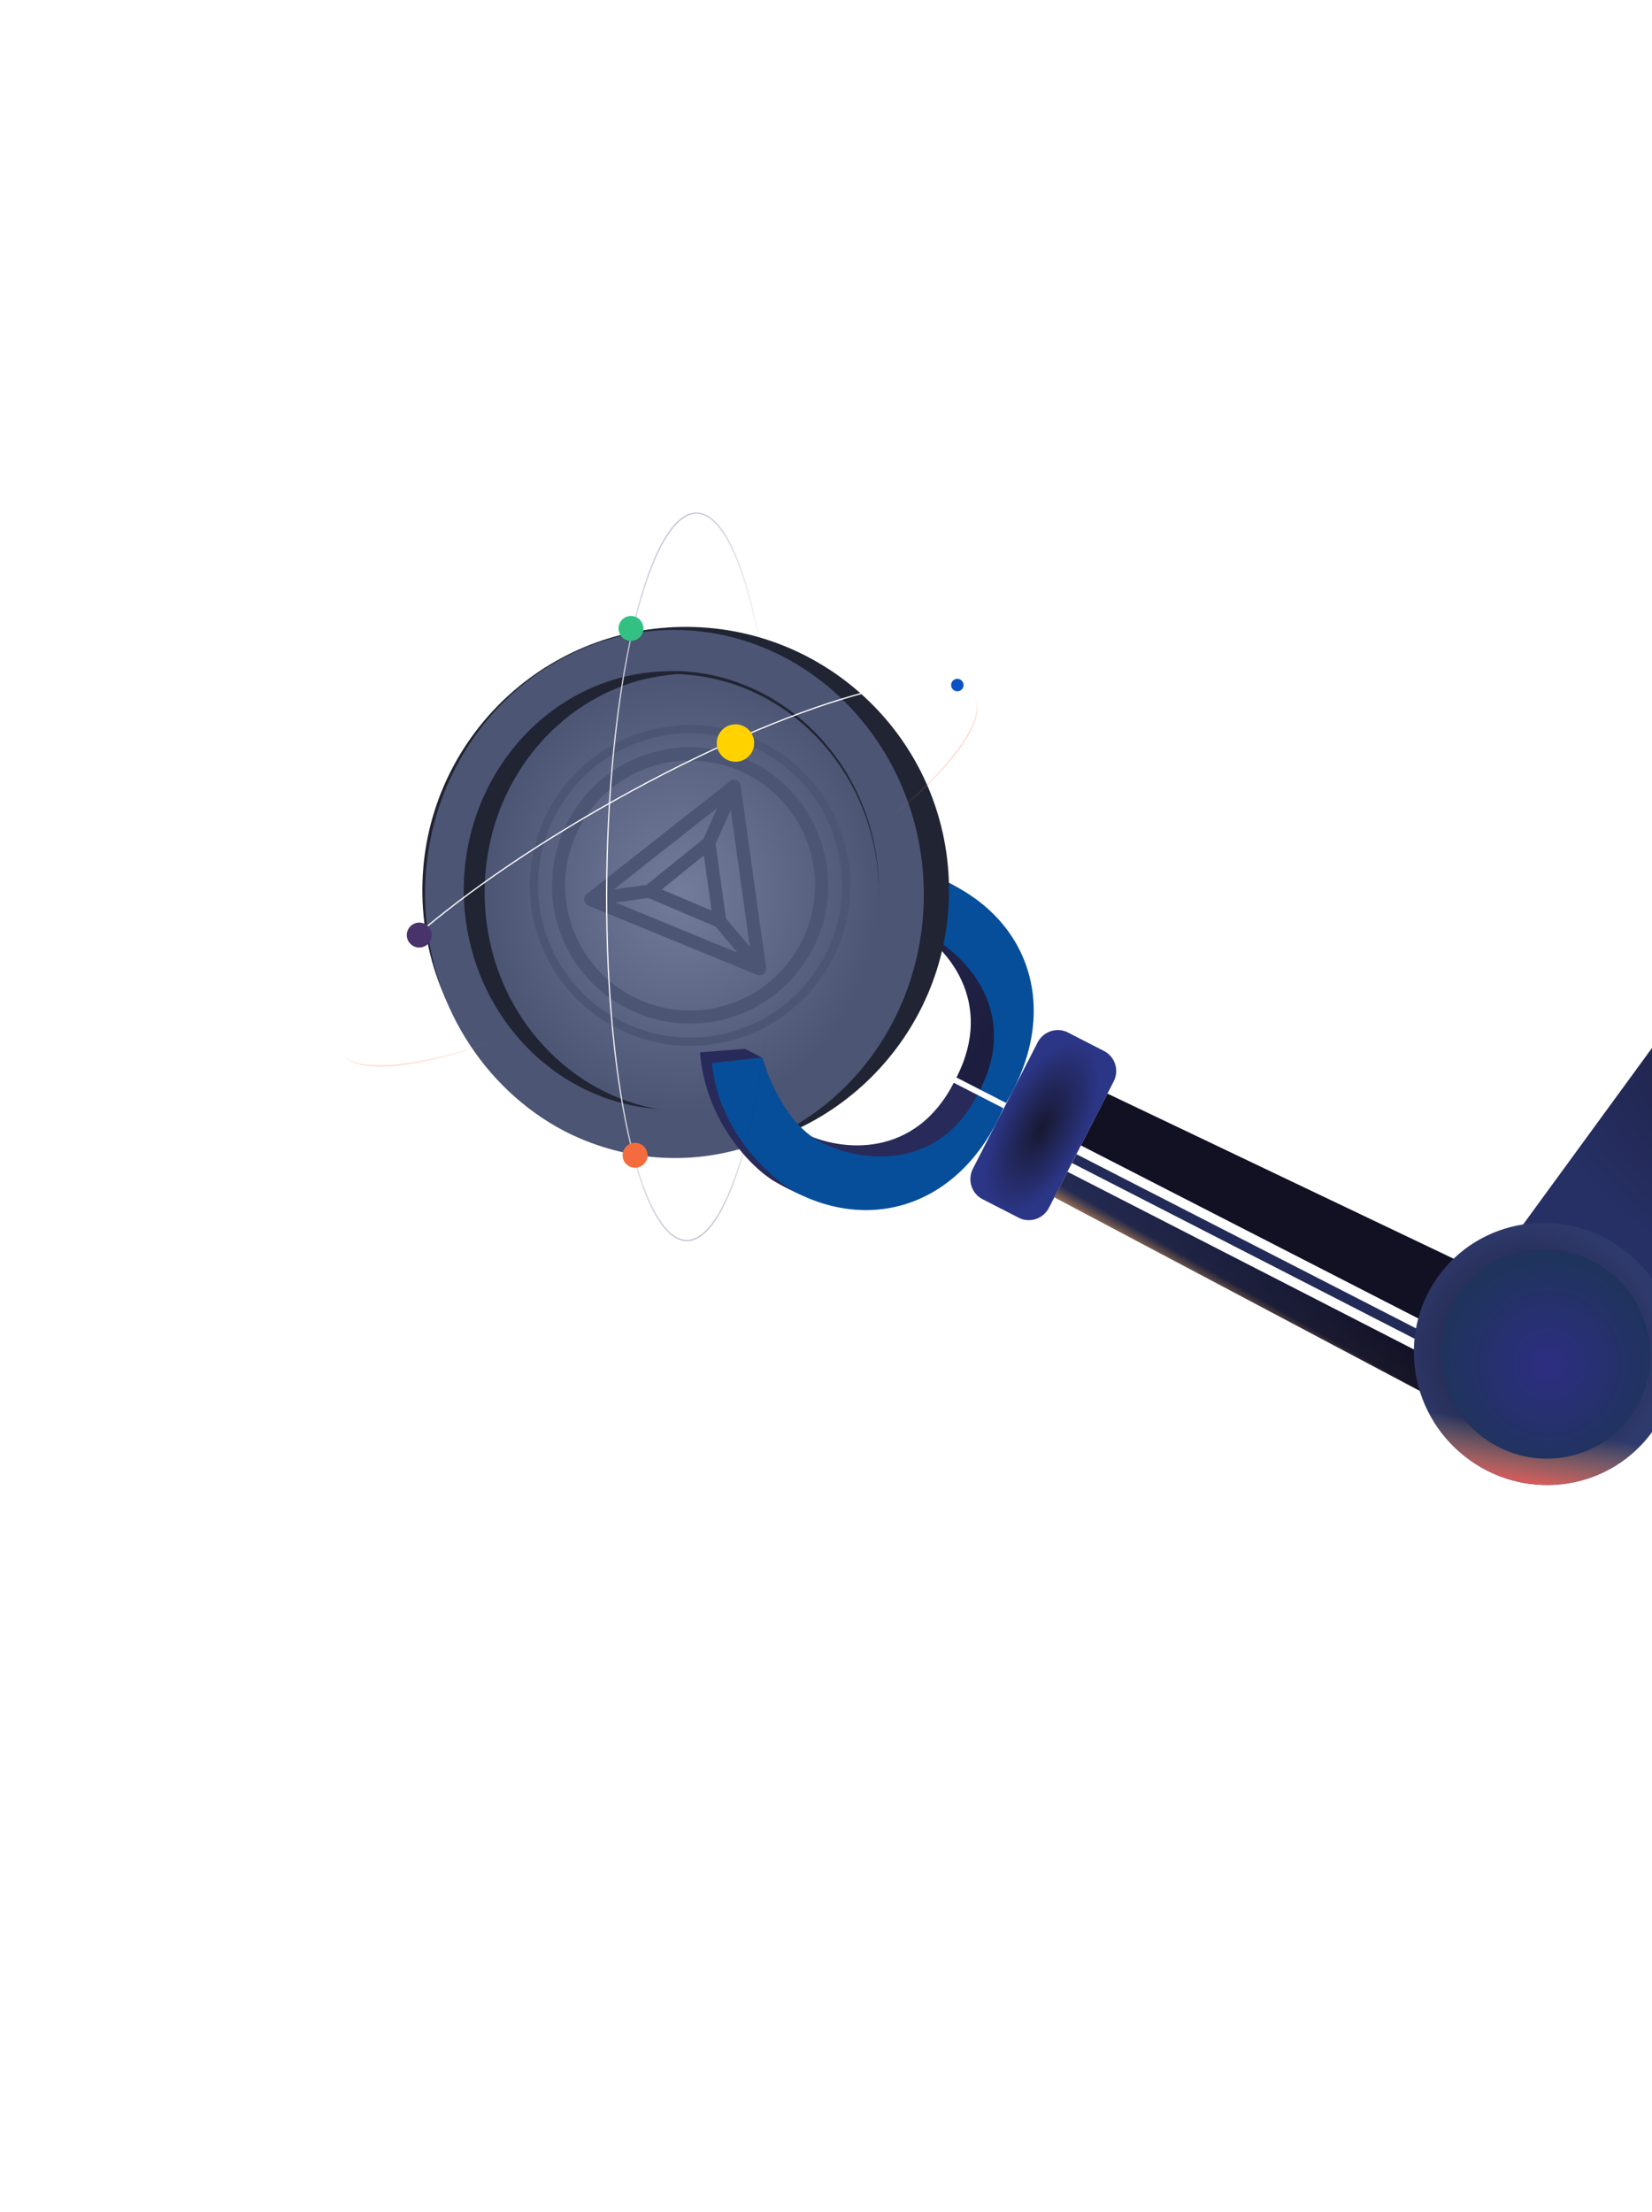 <svg width="889" height="1190" viewBox="0 0 889 1190" fill="none" xmlns="http://www.w3.org/2000/svg">
<path d="M502.076 470.518C558.733 496.399 556.464 538.955 528.153 586.479L514.701 579.581C535.532 538.952 509.966 508.421 488.353 497.34C475.787 490.898 455.766 500.774 443.452 503.545L434.336 498.872L421.715 478.236C453.285 459.099 488.472 464.32 502.076 470.518Z" fill="url(#paint0_linear_224_1394)"/>
<path d="M512.779 476.003C556.05 498.189 569.825 545.803 541.397 593.267L527.409 586.095C548.24 545.465 521.344 514.253 499.009 502.802C480.358 493.239 455.428 499.942 443.406 503.52L430.185 480.036C462.347 461.353 498.649 469.566 512.779 476.003Z" fill="url(#paint1_radial_224_1394)"/>
<path d="M510.668 476.133C509.134 397.887 444.459 335.7 366.213 337.235C287.967 338.769 225.781 403.444 227.315 481.69C228.85 559.936 293.525 622.123 371.77 620.588C450.016 619.053 512.203 554.379 510.668 476.133Z" fill="#202433"/>
<g filter="url(#filter0_i_224_1394)">
<path d="M358.507 337.228C432.41 335.778 493.939 398.282 495.476 476.613C497.012 554.943 438.321 619.805 364.077 621.261C341.94 621.695 320.712 616.32 302.127 606.804C258.755 584.146 228.19 537.048 227.115 482.217C225.966 423.639 258.694 372.574 306.286 349.836C322.487 342.022 340.116 337.588 358.507 337.228Z" fill="#4C5573"/>
</g>
<path d="M358.975 361.067C360.678 361.034 362.721 360.994 364.424 360.961L364.764 360.954C423.743 362.863 471.756 413.708 472.992 476.713C474.234 540.059 428.245 592.406 369.386 596.627L369.046 596.633C367.343 596.667 365.3 596.707 363.597 596.74C301.954 597.949 250.855 546.143 249.573 480.754C248.644 416.04 297.332 362.276 358.975 361.067Z" fill="#202433"/>
<g filter="url(#filter1_d_224_1394)">
<path d="M364.423 360.962C423.742 362.864 471.756 413.709 472.992 476.714C474.234 540.06 428.244 592.407 369.386 596.628L369.045 596.634C359.496 596.14 350.267 594.618 341.7 592.06C295.77 577.97 261.86 534.004 260.818 480.875C259.716 424.682 295.582 377.302 345.064 364.067C351.508 362.578 357.959 361.429 364.423 360.962Z" fill="url(#paint2_radial_224_1394)"/>
</g>
<g filter="url(#filter2_ii_224_1394)">
<path fill-rule="evenodd" clip-rule="evenodd" d="M286.205 489.242C292.456 534.013 333.817 565.241 378.588 558.991C423.359 552.741 454.587 511.38 448.337 466.608C442.087 421.837 400.726 390.609 355.954 396.859C311.183 403.11 279.955 444.471 286.205 489.242ZM379.2 563.373C332.008 569.961 288.411 537.045 281.824 489.854C275.236 442.662 308.151 399.065 355.343 392.478C402.534 385.89 446.131 418.805 452.719 465.997C459.307 513.188 426.391 556.785 379.2 563.373ZM293.653 488.206C295.685 502.766 301.99 516.396 311.769 527.373C321.548 538.35 334.363 546.18 348.592 549.874C362.822 553.568 377.827 552.96 391.711 548.126C405.594 543.292 417.733 534.45 426.591 522.717C435.449 510.984 440.629 496.888 441.476 482.212C442.323 467.535 438.799 452.937 431.349 440.263C423.9 427.589 412.859 417.409 399.624 411.01C386.388 404.611 371.552 402.28 356.993 404.313C337.478 407.059 319.85 417.435 307.976 433.162C296.102 448.89 290.951 468.685 293.653 488.206ZM433.875 468.631C435.714 481.804 433.605 495.227 427.815 507.202C422.026 519.177 412.815 529.166 401.348 535.906C389.882 542.646 376.674 545.835 363.395 545.068C350.116 544.302 337.362 539.615 326.747 531.601C316.132 523.586 308.131 512.604 303.758 500.042C299.384 487.481 298.834 473.905 302.176 461.031C305.518 448.156 312.603 436.562 322.534 427.714C332.466 418.867 344.798 413.163 357.971 411.324C375.633 408.878 393.543 413.538 407.773 424.282C422.003 435.025 431.39 450.975 433.875 468.631ZM403.331 526.021L312.347 488.688C311.803 488.424 311.333 488.03 310.977 487.542C310.621 487.053 310.391 486.484 310.308 485.885C310.224 485.286 310.289 484.676 310.498 484.108C310.706 483.541 311.051 483.033 311.502 482.63L388.783 421.808C389.273 421.426 389.854 421.18 390.469 421.094C391.084 421.008 391.71 421.085 392.286 421.317C392.861 421.55 393.365 421.929 393.748 422.418C394.13 422.907 394.377 423.488 394.465 424.103L408.167 522.258C408.252 522.873 408.173 523.499 407.939 524.074C407.705 524.649 407.324 525.152 406.834 525.534C406.344 525.915 405.763 526.16 405.148 526.246C404.533 526.331 403.907 526.254 403.331 526.021ZM374.705 461.763L352.038 480.059L378.849 491.448L374.705 461.763ZM381.054 500.075L344.745 484.651L327.137 487.109L392.747 514.046L381.054 500.075ZM380.992 455.596L386.584 495.658L399.45 511.016L389.159 437.302L380.992 455.596ZM343.767 477.64L374.463 452.862L381.883 436.223L326.158 480.098L343.767 477.64Z" fill="#4C5573"/>
</g>
<path d="M599.399 581.554L564.433 649.752C563.685 651.174 562.669 652.436 561.441 653.467C560.214 654.499 558.801 655.278 557.281 655.762C555.762 656.246 554.167 656.424 552.587 656.286C551.007 656.149 549.472 655.698 548.072 654.961L528.838 645.099C525.975 643.671 523.805 641.149 522.803 638.086C521.801 635.023 522.049 631.67 523.494 628.762L558.459 560.564C559.989 557.716 562.566 555.579 565.628 554.619C568.69 553.659 571.989 553.954 574.807 555.439L594.042 565.3C596.89 566.721 599.052 569.227 600.056 572.273C601.06 575.318 600.824 578.655 599.399 581.554Z" fill="url(#paint3_radial_224_1394)"/>
<path d="M574.418 630.276L786.577 739.052L778.085 755.616L567.381 644.001L574.418 630.276Z" fill="url(#paint4_linear_224_1394)"/>
<path d="M581.675 616.126L595.967 588.25L811.269 690.897L793.835 724.901" fill="url(#paint5_linear_224_1394)"/>
<path d="M789.04 734.366L791.466 729.633L579.284 620.846L576.857 625.578L789.04 734.366Z" fill="url(#paint6_linear_224_1394)"/>
<path d="M417.336 635.803C471.384 666.771 504.651 640.018 526.701 589.315L513.249 582.418C492.43 623.024 452.766 619.99 431.153 608.909C418.587 602.467 414.921 580.445 409.983 568.829L400.867 564.155L376.684 566.071C379.585 602.85 404.362 628.374 417.336 635.803Z" fill="url(#paint7_linear_224_1394)"/>
<path d="M428.038 641.29C471.309 663.475 518.011 646.867 539.945 596.104L525.957 588.932C505.138 629.539 464.144 625.824 441.809 614.372C423.158 604.81 414.049 580.655 409.937 568.805L383.152 571.777C386.705 608.892 414.551 633.598 428.038 641.29Z" fill="url(#paint8_radial_224_1394)"/>
<path d="M574.418 630.276L786.577 739.052L778.085 755.616L567.381 644.001L574.418 630.276Z" fill="url(#paint9_linear_224_1394)"/>
<path d="M817.97 660.938L903.361 544.041L989.196 623.453L903.293 727.955L817.97 660.938Z" fill="url(#paint10_radial_224_1394)"/>
<path d="M817.063 662.092L902.454 545.195L988.272 624.627L902.386 729.109L817.063 662.092Z" fill="url(#paint11_linear_224_1394)"/>
<path d="M788.306 783.426C819.213 807.702 863.657 802.696 887.575 772.245C911.493 741.794 905.827 697.429 874.919 673.153C844.012 648.877 799.568 653.883 775.65 684.334C751.732 714.785 757.398 759.15 788.306 783.426Z" fill="url(#paint12_radial_224_1394)"/>
<path d="M788.306 783.426C819.213 807.702 863.657 802.696 887.575 772.245C911.493 741.794 905.827 697.429 874.919 673.153C844.012 648.877 799.568 653.883 775.65 684.334C751.732 714.785 757.398 759.15 788.306 783.426Z" fill="url(#paint13_linear_224_1394)"/>
<path d="M797.011 772.341C821.704 791.736 857.213 787.737 876.322 763.407C895.432 739.078 890.905 703.633 866.211 684.238C841.518 664.842 806.009 668.842 786.9 693.171C767.791 717.5 772.318 752.945 797.011 772.341Z" fill="url(#paint14_radial_224_1394)"/>
<path d="M797.011 772.341C821.704 791.736 857.213 787.737 876.322 763.407C895.432 739.078 890.905 703.633 866.211 684.238C841.518 664.842 806.009 668.842 786.9 693.171C767.791 717.5 772.318 752.945 797.011 772.341Z" fill="url(#paint15_linear_224_1394)"/>
<path d="M374.889 276.036C377.96 276.079 380.964 277.446 383.879 280.061C386.796 282.678 389.607 286.531 392.278 291.508C397.619 301.461 402.364 315.845 406.274 333.621C414.092 369.166 418.555 418.201 417.803 472.296C417.051 526.391 411.226 575.283 402.421 610.597C398.018 628.257 392.875 642.503 387.259 652.304C384.452 657.205 381.534 660.979 378.546 663.513C375.559 666.046 372.518 667.329 369.447 667.286C366.377 667.243 363.372 665.877 360.458 663.262C357.541 660.645 354.729 656.791 352.059 651.814C346.718 641.861 341.973 627.477 338.063 609.702C330.244 574.156 325.781 525.122 326.534 471.027C327.286 416.931 333.111 368.04 341.916 332.725C346.318 315.066 351.462 300.819 357.077 291.018C359.885 286.118 362.803 282.344 365.791 279.809C368.778 277.276 371.819 275.994 374.889 276.036Z" stroke="url(#paint16_linear_224_1394)" stroke-width="0.671"/>
<path d="M182.855 565.445C181.357 562.765 181.039 559.479 181.846 555.647C182.653 551.813 184.585 547.451 187.56 542.65C193.509 533.048 203.593 521.747 217.033 509.473C243.907 484.929 284.14 456.547 331.364 430.151C378.588 403.755 423.842 384.354 458.827 374.321C476.323 369.304 491.232 366.636 502.528 366.598C508.176 366.58 512.903 367.219 516.592 368.54C520.279 369.86 522.91 371.853 524.408 374.533C525.907 377.213 526.225 380.499 525.418 384.331C524.61 388.165 522.679 392.526 519.704 397.328C513.754 406.93 503.67 418.231 490.231 430.505C463.357 455.049 423.123 483.431 375.899 509.827C328.676 536.223 283.422 555.624 248.436 565.657C230.941 570.673 216.032 573.342 204.736 573.379C199.088 573.398 194.361 572.759 190.672 571.438C186.985 570.118 184.353 568.125 182.855 565.445Z" stroke="url(#paint17_linear_224_1394)" stroke-width="0.671"/>
<circle cx="225.618" cy="502.973" r="6.712" transform="rotate(120.797 225.618 502.973)" fill="#49336B"/>
<circle cx="515.173" cy="368.494" r="3.356" transform="rotate(120.797 515.173 368.494)" fill="#0B51C3"/>
<circle cx="341.758" cy="621.422" r="6.712" transform="rotate(120.797 341.758 621.422)" fill="#F46C3D"/>
<circle cx="339.551" cy="338.043" r="6.712" transform="rotate(120.797 339.551 338.043)" fill="#32C183"/>
<circle cx="395.787" cy="399.689" r="10.067" transform="rotate(120.797 395.787 399.689)" fill="#FFD200"/>
<defs>
<filter id="filter0_i_224_1394" x="227.086" y="337.203" width="268.419" height="284.083" filterUnits="userSpaceOnUse" color-interpolation-filters="sRGB">
<feFlood flood-opacity="0" result="BackgroundImageFix"/>
<feBlend mode="normal" in="SourceGraphic" in2="BackgroundImageFix" result="shape"/>
<feColorMatrix in="SourceAlpha" type="matrix" values="0 0 0 0 0 0 0 0 0 0 0 0 0 0 0 0 0 0 127 0" result="hardAlpha"/>
<feOffset dx="1.634" dy="1.634"/>
<feComposite in2="hardAlpha" operator="arithmetic" k2="-1" k3="1"/>
<feColorMatrix type="matrix" values="0 0 0 0 1 0 0 0 0 1 0 0 0 0 1 0 0 0 0.65 0"/>
<feBlend mode="normal" in2="shape" result="effect1_innerShadow_224_1394"/>
</filter>
<filter id="filter1_d_224_1394" x="260.793" y="360.961" width="212.223" height="237.307" filterUnits="userSpaceOnUse" color-interpolation-filters="sRGB">
<feFlood flood-opacity="0" result="BackgroundImageFix"/>
<feColorMatrix in="SourceAlpha" type="matrix" values="0 0 0 0 0 0 0 0 0 0 0 0 0 0 0 0 0 0 127 0" result="hardAlpha"/>
<feOffset dy="1.634"/>
<feComposite in2="hardAlpha" operator="out"/>
<feColorMatrix type="matrix" values="0 0 0 0 1 0 0 0 0 1 0 0 0 0 1 0 0 0 0.57 0"/>
<feBlend mode="normal" in2="BackgroundImageFix" result="effect1_dropShadow_224_1394"/>
<feBlend mode="normal" in="SourceGraphic" in2="effect1_dropShadow_224_1394" result="shape"/>
</filter>
<filter id="filter2_ii_224_1394" x="280.984" y="391.638" width="172.574" height="172.574" filterUnits="userSpaceOnUse" color-interpolation-filters="sRGB">
<feFlood flood-opacity="0" result="BackgroundImageFix"/>
<feBlend mode="normal" in="SourceGraphic" in2="BackgroundImageFix" result="shape"/>
<feColorMatrix in="SourceAlpha" type="matrix" values="0 0 0 0 0 0 0 0 0 0 0 0 0 0 0 0 0 0 127 0" result="hardAlpha"/>
<feOffset dx="4.085" dy="0.817"/>
<feComposite in2="hardAlpha" operator="arithmetic" k2="-1" k3="1"/>
<feColorMatrix type="matrix" values="0 0 0 0 0.089 0 0 0 0 0.106 0 0 0 0 0.154 0 0 0 1 0"/>
<feBlend mode="normal" in2="shape" result="effect1_innerShadow_224_1394"/>
<feColorMatrix in="SourceAlpha" type="matrix" values="0 0 0 0 0 0 0 0 0 0 0 0 0 0 0 0 0 0 127 0" result="hardAlpha"/>
<feOffset dy="-2.451"/>
<feComposite in2="hardAlpha" operator="arithmetic" k2="-1" k3="1"/>
<feColorMatrix type="matrix" values="0 0 0 0 0.185 0 0 0 0 0.209 0 0 0 0 0.292 0 0 0 1 0"/>
<feBlend mode="normal" in2="effect1_innerShadow_224_1394" result="effect2_innerShadow_224_1394"/>
</filter>
<linearGradient id="paint0_linear_224_1394" x1="563.245" y1="546.668" x2="433.457" y2="479.781" gradientUnits="userSpaceOnUse">
<stop stop-color="#1B1C3A"/>
<stop offset="1" stop-color="#282A59"/>
</linearGradient>
<radialGradient id="paint1_radial_224_1394" cx="0" cy="0" r="1" gradientUnits="userSpaceOnUse" gradientTransform="translate(-75772.1 1.55859e+07) rotate(-152.736) scale(5233.45 7612.02)">
<stop stop-color="#111123"/>
<stop offset="0.47" stop-color="#074794"/>
<stop offset="1" stop-color="#064E9A"/>
</radialGradient>
<radialGradient id="paint2_radial_224_1394" cx="0" cy="0" r="1" gradientUnits="userSpaceOnUse" gradientTransform="translate(366.905 478.795) rotate(-1.124) scale(106.107 117.859)">
<stop stop-color="#737C9A"/>
<stop offset="1" stop-color="#4C5573"/>
</radialGradient>
<radialGradient id="paint3_radial_224_1394" cx="0" cy="0" r="1" gradientUnits="userSpaceOnUse" gradientTransform="translate(560.59 606.589) rotate(-152.855) scale(23.248 50.948)">
<stop stop-color="#181830"/>
<stop offset="1" stop-color="#2C3687"/>
</radialGradient>
<linearGradient id="paint4_linear_224_1394" x1="763.98" y1="741.139" x2="553.833" y2="633.277" gradientUnits="userSpaceOnUse">
<stop stop-color="#121124"/>
<stop offset="1" stop-color="#222B57"/>
</linearGradient>
<linearGradient id="paint5_linear_224_1394" x1="-63654.5" y1="-31469.6" x2="-63905" y2="-30981" gradientUnits="userSpaceOnUse">
<stop stop-color="#121124"/>
<stop offset="1" stop-color="#222B57"/>
</linearGradient>
<linearGradient id="paint6_linear_224_1394" x1="-362999" y1="1.40017e+06" x2="-363427" y2="1.39995e+06" gradientUnits="userSpaceOnUse">
<stop stop-color="#121124"/>
<stop offset="1" stop-color="#222B57"/>
</linearGradient>
<linearGradient id="paint7_linear_224_1394" x1="-16265.3" y1="1.49387e+07" x2="-20736.7" y2="1.49365e+07" gradientUnits="userSpaceOnUse">
<stop stop-color="#1B1C3A"/>
<stop offset="1" stop-color="#282A59"/>
</linearGradient>
<radialGradient id="paint8_radial_224_1394" cx="0" cy="0" r="1" gradientUnits="userSpaceOnUse" gradientTransform="translate(-22547.6 1.55732e+07) rotate(-152.975) scale(5231.93 7612.02)">
<stop stop-color="#111123"/>
<stop offset="0.47" stop-color="#074794"/>
<stop offset="1" stop-color="#064E9A"/>
</radialGradient>
<linearGradient id="paint9_linear_224_1394" x1="704.469" y1="696.15" x2="691.545" y2="718.889" gradientUnits="userSpaceOnUse">
<stop stop-color="#B17F49" stop-opacity="0"/>
<stop offset="0.58" stop-color="#B2804A" stop-opacity="0.03"/>
<stop offset="1" stop-color="#DC985A"/>
</linearGradient>
<radialGradient id="paint10_radial_224_1394" cx="0" cy="0" r="1" gradientUnits="userSpaceOnUse" gradientTransform="translate(944.679 579.255) rotate(127.819) scale(103.922 149.691)">
<stop stop-color="#111123"/>
<stop offset="0.22" stop-color="#20244A"/>
<stop offset="1" stop-color="#263065"/>
</radialGradient>
<linearGradient id="paint11_linear_224_1394" x1="844.329" y1="586.472" x2="937.415" y2="697.923" gradientUnits="userSpaceOnUse">
<stop offset="0.77" stop-color="#C99D66" stop-opacity="0"/>
<stop offset="1" stop-color="#DC5A5A"/>
</linearGradient>
<radialGradient id="paint12_radial_224_1394" cx="0" cy="0" r="1" gradientUnits="userSpaceOnUse" gradientTransform="translate(823.444 728.119) rotate(128.148) scale(70.829 71.89)">
<stop stop-color="#181830"/>
<stop offset="1" stop-color="#2F3A6C"/>
</radialGradient>
<linearGradient id="paint13_linear_224_1394" x1="834.449" y1="658.446" x2="812.844" y2="797.271" gradientUnits="userSpaceOnUse">
<stop offset="0.78" stop-color="#C99D66" stop-opacity="0"/>
<stop offset="1" stop-color="#DC5A5A"/>
</linearGradient>
<radialGradient id="paint14_radial_224_1394" cx="0" cy="0" r="1" gradientUnits="userSpaceOnUse" gradientTransform="translate(833.645 733.771) rotate(38.148) scale(56.262 55.941)">
<stop stop-color="#2D2E82"/>
<stop offset="1" stop-color="#20335D"/>
</radialGradient>
<linearGradient id="paint15_linear_224_1394" x1="-115551" y1="30589.3" x2="-115563" y2="30669.9" gradientUnits="userSpaceOnUse">
<stop offset="0.78" stop-color="#C99D66" stop-opacity="0"/>
<stop offset="1" stop-color="#DC985A"/>
</linearGradient>
<linearGradient id="paint16_linear_224_1394" x1="326.198" y1="471.022" x2="416.767" y2="470.015" gradientUnits="userSpaceOnUse">
<stop stop-color="white"/>
<stop offset="0.949" stop-color="#070754" stop-opacity="0"/>
</linearGradient>
<linearGradient id="paint17_linear_224_1394" x1="375.905" y1="509.729" x2="331.201" y2="429.858" gradientUnits="userSpaceOnUse">
<stop offset="0.101" stop-color="#F46C3D" stop-opacity="0"/>
<stop offset="0.478" stop-color="white"/>
</linearGradient>
</defs>
</svg>
